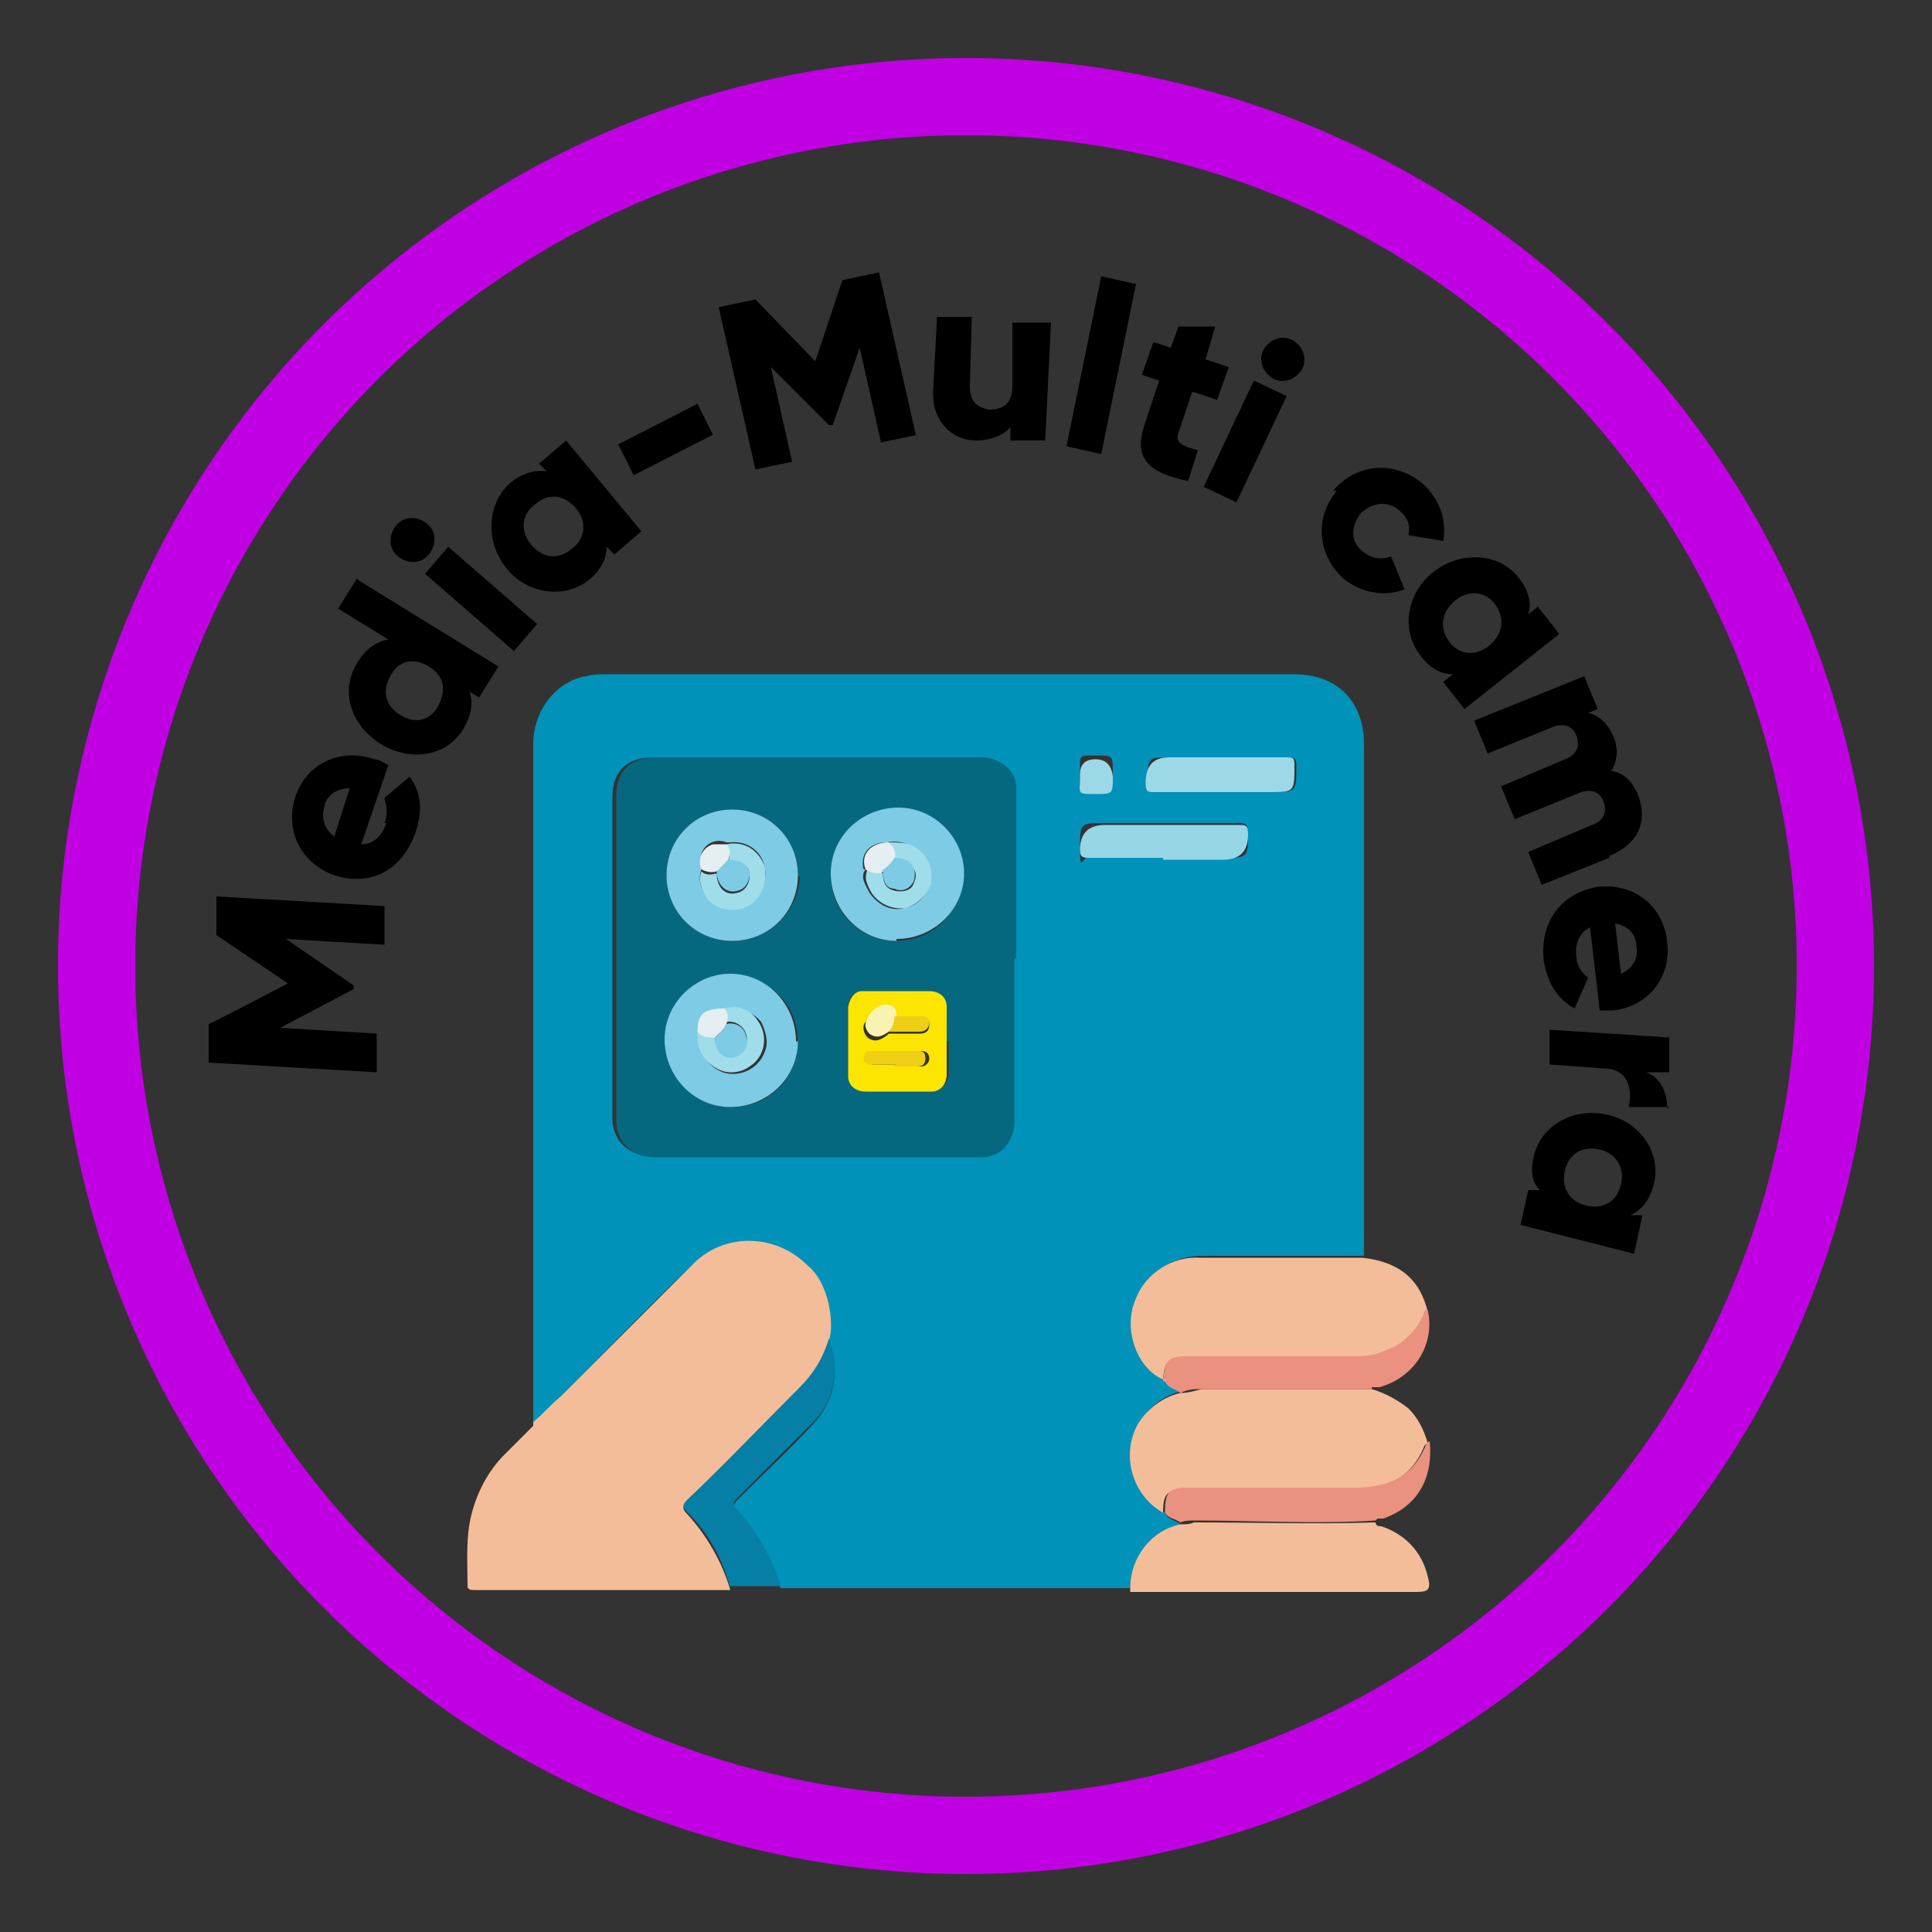 <?xml version="1.0" encoding="UTF-8"?><svg id="Layer_1" xmlns="http://www.w3.org/2000/svg" viewBox="0 0 100 100"><rect x="0" y="0" width="100" height="100" fill="#333333" stroke="none"/><defs><style>.cls-1{fill:#eb917f;}.cls-2{fill:#fbe501;}.cls-3{fill:#f9f3b1;}.cls-4{fill:#f3bd99;}.cls-5{fill:none;stroke:#c000e2;stroke-miterlimit:10;stroke-width:4px;}.cls-6{fill:#f4bd99;}.cls-7{fill:#06687f;}.cls-8{fill:#97d6e5;}.cls-9{fill:#7dcbe5;}.cls-10{fill:#eecf15;}.cls-11{fill:#9dd8e6;}.cls-12{fill:#0092b9;}.cls-13{fill:#e5eff1;}.cls-14{fill:#9fddea;}.cls-15{fill:#067fa6;}</style></defs><circle class="cls-5" cx="50" cy="50" r="45"/><path d="m19.9,46.9v2c-.1,0-5.1-.3-5.1-.3l3.5,2.4v.2s-3.8,2-3.8,2l5,.3v2c-.1,0-8.7-.5-8.7-.5v-2c.1,0,4.1-2.1,4.1-2.1l-3.7-2.5v-2c.1,0,8.7.5,8.7.5Z"/><path d="m19.9,42.6c.2-.5.1-.9,0-1.3l1.3-1.1c.6.8.7,1.8.3,2.9-.7,2-2.4,2.8-4.2,2.2-1.7-.6-2.6-2.3-2-4.1.6-1.7,2.3-2.5,4.1-1.9.2,0,.5.2.7.3l-1.4,4.1c.7,0,1.1-.5,1.3-1.1Zm-1.8-1.8c-.7,0-1.2.4-1.3.9-.2.7,0,1.2.5,1.6l.8-2.5Z"/><path d="m18.5,30l7.3,4.5-1,1.6-.5-.3c.2.6.1,1.2-.3,1.9-.8,1.4-2.7,1.8-4.3.8-1.6-1-2.1-2.8-1.2-4.2.4-.7,1-1.1,1.6-1.2l-2.6-1.6,1-1.6Zm3.7,4.5c-.8-.5-1.6-.3-2,.5-.4.7-.3,1.5.5,2s1.6.3,2-.5.3-1.5-.5-2Z"/><path d="m20.6,28.8c-.5-.4-.5-1.1-.1-1.6.4-.5,1.1-.5,1.6-.1.5.4.5,1.1.1,1.6-.4.5-1.1.5-1.6.1Zm1.4.9l1.2-1.4,4.6,4-1.2,1.4-4.6-4Z"/><path d="m29.3,22.8l3.9,4.7-1.4,1.2-.4-.4c0,.6-.3,1.2-.9,1.7-1.2,1-3.2.8-4.3-.6s-1-3.3.2-4.4c.6-.5,1.3-.7,1.9-.6l-.4-.4,1.4-1.2Zm.5,3.5c-.6-.7-1.4-.8-2.1-.2-.7.5-.8,1.4-.2,2.1.6.7,1.4.8,2.1.2.7-.5.8-1.4.2-2.1Z"/><path d="m32,23l4.1-2.1.8,1.6-4.1,2.1-.8-1.6Z"/><path d="m47.5,22.5l-1.9.4-1.1-4.9-1.4,4h-.2s-3-3-3-3l1.1,4.9-1.9.4-1.9-8.4,1.9-.4,3.1,3.2,1.4-4.2,1.9-.4,1.9,8.4Z"/><path d="m54.4,16.7l-.3,6.1h-1.8c0,0,0-.7,0-.7-.3.4-1,.7-1.8.7-1.2,0-2.3-1-2.2-2.6l.2-3.8h1.8c0,0-.1,3.6-.1,3.6,0,.8.4,1.1,1,1.2.7,0,1.2-.3,1.2-1.2v-3.3c.1,0,2,0,2,0Z"/><path d="m57,14.3l1.8.4-1.8,8.8-1.8-.4,1.8-8.8Z"/><path d="m61.7,20.3l-.7,2.1c-.2.5.2.7,1,.9l-.5,1.6c-2.4-.5-2.8-1.4-2.2-3.1l.7-2.1-.9-.3.6-1.7.9.3.4-1.1h1.9c0,0-.5,1.7-.5,1.7l1.2.4-.6,1.7-1.2-.4Z"/><path d="m64.9,19.7l1.7.8-2.6,5.5-1.7-.8,2.6-5.5Zm.5-1.6c.3-.5.9-.8,1.5-.5.5.3.8.9.5,1.5-.3.5-.9.8-1.5.5-.5-.3-.8-.9-.5-1.5Z"/><path d="m69,25.4c1.2-1.4,3.1-1.6,4.6-.4.9.8,1.3,1.9,1.1,3l-1.8-.3c.1-.5,0-.9-.5-1.3-.6-.5-1.4-.4-2,.2-.5.7-.5,1.5.2,2,.4.3.9.4,1.4.2l.7,1.7c-1,.4-2.2.2-3.1-.5-1.4-1.2-1.6-3.2-.4-4.6Z"/><path d="m80.6,32.9l-4.8,3.8-1.1-1.4.5-.4c-.6,0-1.2-.3-1.7-1-1-1.3-.7-3.2.7-4.3,1.4-1.1,3.4-1,4.4.3.5.6.7,1.3.5,1.9l.5-.4,1.1,1.4Zm-3.5.5c.7-.6.8-1.4.3-2.1-.5-.7-1.4-.8-2.1-.2-.7.6-.8,1.4-.3,2.1.5.7,1.4.8,2.1.2Z"/><path d="m83.3,44.4l-3.5,1.4-.7-1.7,3.3-1.4c.6-.2.8-.7.6-1.2-.2-.6-.8-.7-1.4-.4l-3.2,1.3-.7-1.7,3.3-1.4c.6-.2.8-.7.6-1.2-.2-.6-.8-.7-1.4-.4l-3.2,1.3-.7-1.7,5.7-2.3.7,1.7-.5.2c.5.1,1,.5,1.3,1.2.3.7.2,1.3-.1,1.8.6.1,1.1.5,1.4,1.3.5,1.3,0,2.5-1.5,3.1Z"/><path d="m81.6,49.5c0,.5.3.9.6,1.1l-.7,1.6c-.9-.5-1.4-1.3-1.6-2.5-.2-2.1,1-3.5,2.8-3.8,1.8-.2,3.4.9,3.6,2.9.2,1.8-1,3.3-2.8,3.5-.3,0-.5,0-.7,0l-.5-4.3c-.6.3-.8.9-.7,1.6Zm2.3.9c.7-.3.9-.9.8-1.4,0-.7-.5-1.1-1.1-1.2l.3,2.6Z"/><path d="m86.4,57.3h-2.1c.2-.9,0-2-1.3-2l-2.8-.2v-1.8c.1,0,6.2.4,6.2.4v1.8c-.1,0-1.2,0-1.2,0,.8.3,1.1,1.1,1.1,1.9Z"/><path d="m84.6,64.9l-5.9-1.5.4-1.8h.6c-.4-.4-.5-1-.3-1.8.4-1.6,2.1-2.5,3.8-2.1,1.8.4,2.8,2.1,2.4,3.6-.2.8-.6,1.3-1.2,1.6h.6c0,.1-.4,1.9-.4,1.9Zm-2.5-2.5c.9.2,1.6-.2,1.8-1.1.2-.8-.2-1.6-1.1-1.8-.9-.2-1.6.2-1.8,1.1-.2.8.2,1.6,1.1,1.8Z"/><path class="cls-12" d="m58.5,82.2h-18.1c-.4-1.5-1.2-2.8-2.2-3.9-.3-.3-.3-.4,0-.7,1.3-1.3,2.6-2.5,3.8-3.8,1.2-1.2,1.5-2.9.9-4.4.1-.6,0-1.3,0-1.9-.6-2.3-2.9-3.7-5.1-3.1-.8.2-1.4.6-2,1.1-2.3,2.2-4.5,4.5-6.8,6.8-.4.4-.9.9-1.4,1.3v-35.1c0-1.5.9-2.9,2.3-3.4.4-.1.8-.2,1.3-.2h35.8c2.2,0,3.6,1.4,3.6,3.6v26.5h-8.4c-1.4,0-2.8.8-3.3,2.1-.7,1.6,0,3.6,1.4,4.2h.1c.2.5.6.4.8.7-1.8.4-3,2.2-2.5,4.1.2.9.8,1.7,1.6,2.2h0c.2.4.6.4.8.6-1.6.4-2.6,1.8-2.6,3.4Zm-6-32.6v-8.5c0-1-.7-1.9-1.7-1.9,0,0-.2,0-.3,0h-16.7c-1.3,0-2.1.7-2.1,2v16.7c0,1,.7,1.8,1.7,1.9,0,0,.2,0,.3,0h16.9c.9,0,1.7-.6,1.8-1.5,0-.1,0-.2,0-.3,0-2.8,0-5.6,0-8.5Zm7.7-5.2h3.1c1.3,0,1.3,0,1.3-1.3,0-.4-.1-.5-.5-.5h-6.9c-1.3,0-1.3,0-1.3,1.3s.1.5.5.4c1.3,0,2.5,0,3.8,0h0Zm3.1-5.2h-2.7c-1.2,0-1.2,0-1.2,1.3,0,.4.2.5.5.5h5.9c1.3,0,1.3,0,1.3-1.4,0-.3-.1-.4-.4-.4-1.1,0-2.3,0-3.4,0h0Zm-7.4.8c0,1-.2.9.8.9q.9,0,.9-.9c0-.9,0-.9-.9-.9s-.8,0-.8.8Z"/><path class="cls-6" d="m27.6,73.6c.5-.4.9-.9,1.4-1.3,2.3-2.3,4.5-4.5,6.8-6.8,1.6-1.7,4.3-1.7,6,0,.6.5.9,1.2,1.1,2,.1.6.2,1.3,0,1.9-.3.9-.8,1.8-1.5,2.5-2,1.9-3.9,3.9-5.8,5.8-.3.3-.3.4,0,.7,1,1.1,1.8,2.5,2.2,3.9h-13.2c-.2,0-.4,0-.4-.2,0-1.3-.1-2.5.2-3.7.3-1.2.9-2.3,1.7-3.1l1.5-1.5Z"/><path class="cls-4" d="m60.2,71.4c-1.4-.6-2.1-2.7-1.4-4.2.5-1.3,1.9-2.2,3.3-2.1h8.4c1.9.2,3,1.1,3.4,2.8-.2,0-.2.1-.2.2-.4.9-1.1,1.6-2,1.9-.6.2-1.2.3-1.8.3h-8.4c-1,0-1.2,0-1.3,1.1Z"/><path class="cls-6" d="m60.2,78.3c-1.6-.9-2.2-3-1.3-4.6.5-.8,1.3-1.4,2.2-1.6.4,0,.7-.1,1.1-.2h8.8c.7.2,1.4.6,1.9,1,.5.5.8,1.1,1,1.8,0,0-.2.1-.2.2-.7,1.7-2.1,2.2-3.7,2.2h-8.6c-1,0-1.2.2-1.2,1.2Z"/><path class="cls-6" d="m58.5,82.2c0-1.6,1.1-3,2.6-3.3.2,0,.5,0,.7-.1,3.1,0,6.3.1,9.4,0,0,.2.2.2.3.2,1.2.4,2.1,1.3,2.4,2.6.2.7,0,.8-.6.8h-14.3c-.2,0-.4,0-.5,0Z"/><path class="cls-15" d="m37.8,82.2c-.4-1.5-1.1-2.8-2.2-3.9-.3-.3-.3-.4,0-.7,2-1.9,3.9-3.9,5.8-5.8.7-.7,1.2-1.5,1.5-2.5.6,1.5.3,3.3-.9,4.4-1.3,1.3-2.6,2.6-3.8,3.8-.3.3-.3.4,0,.7,1,1.1,1.8,2.5,2.2,3.9h-2.6Z"/><path class="cls-1" d="m71.2,78.7c-3.1.2-6.3,0-9.4,0-.2,0-.5,0-.7.1-.3-.2-.6-.2-.8-.5h0c0-1.1.2-1.3,1.2-1.3h8.6c1.7,0,3-.5,3.7-2.2,0,0,.1-.2.2-.2.2,2-.7,3.4-2.4,4,0,0-.2,0-.3,0Z"/><path class="cls-1" d="m71,71.9h-8.8c-.4,0-.7,0-1.1.2-.2-.2-.6-.2-.8-.6h-.1c.1-1.1.2-1.3,1.3-1.3h8.4c.6,0,1.2,0,1.8-.3.9-.3,1.6-1,2-1.9,0-.1,0-.2.2-.2.4,1.8-.7,3.5-2.5,4-.1,0-.3,0-.4,0Z"/><path class="cls-7" d="m52.5,49.6v8.5c0,.9-.6,1.7-1.5,1.8-.1,0-.2,0-.3,0h-16.9c-1,0-1.8-.7-1.9-1.7,0,0,0-.2,0-.3v-16.7c0-1.3.7-2,2.1-2h16.7c1,0,1.9.6,1.9,1.6,0,0,0,.2,0,.3v8.5Zm-11.2,4.3c0-1.9-1.5-3.4-3.4-3.4-1.9,0-3.4,1.5-3.4,3.4,0,1.9,1.5,3.4,3.4,3.4,0,0,0,0,0,0,1.9,0,3.4-1.5,3.4-3.4Zm0-8.6c0-1.9-1.5-3.4-3.4-3.4-1.9,0-3.4,1.5-3.4,3.4,0,1.9,1.5,3.4,3.4,3.4,1.9,0,3.4-1.5,3.5-3.3,0,0,0,0,0,0h0Zm5.1,3.4c1.9,0,3.4-1.5,3.4-3.4,0-1.9-1.5-3.4-3.4-3.4-1.9,0-3.4,1.5-3.4,3.4,0,0,0,0,0,0,0,1.9,1.5,3.4,3.4,3.4,0,0,0,0,0,0h0Zm2.6,5.2v-1.6c0-.5-.3-.9-.7-1,0,0-.1,0-.2,0h-3.3c-.4,0-.9.3-.9.7,0,0,0,.1,0,.2v3.3c0,.5.3.9.8.9,0,0,.1,0,.2,0h3.3c.5,0,.9-.3.9-.8,0,0,0,0,0-.1,0-.6,0-1.1,0-1.6Z"/><path class="cls-8" d="m60.2,44.4h-3.8c-.3,0-.5,0-.5-.4q0-1.3,1.3-1.3h6.9c.4,0,.5,0,.5.5q0,1.3-1.3,1.3h-3.1Z"/><path class="cls-11" d="m63.2,39.2h3.4c.3,0,.4,0,.4.4,0,1.4,0,1.4-1.3,1.4h-5.9c-.4,0-.5,0-.5-.5q0-1.3,1.2-1.3h2.7Z"/><path class="cls-11" d="m55.9,40.1q0-.8.8-.8t.9.9c0,.9,0,.9-.9.9-1,0-.8,0-.8-.9Z"/><path class="cls-4" d="m60.2,71.4h.1c0,.1-.1,0-.1,0Z"/><path class="cls-6" d="m60.2,78.3h0c0,0,0,0,0,0Z"/><path class="cls-9" d="m41.3,53.9c0,1.9-1.6,3.4-3.5,3.4-1.9,0-3.4-1.6-3.4-3.5,0-1.9,1.6-3.4,3.4-3.4,1.9,0,3.4,1.6,3.4,3.5h0Zm-5.1-.5v.4c0,.8.5,1.4,1.2,1.7.9.3,1.9-.2,2.2-1.1.2-.5,0-1.1-.2-1.5-.4-.5-1.1-.8-1.7-.6-1.1,0-1.4.3-1.4,1.2h0Z"/><path class="cls-9" d="m41.3,45.3c0,1.9-1.5,3.4-3.4,3.4-1.9,0-3.4-1.5-3.4-3.4,0-1.9,1.5-3.4,3.4-3.4,0,0,0,0,0,0,1.9,0,3.4,1.5,3.4,3.4,0,0,0,0,0,0Zm-5-.3c-.2.6,0,1.3.6,1.7.6.4,1.4.4,2,0,.5-.4.8-1,.7-1.7-.1-.9-.9-1.5-1.8-1.4,0,0-.1,0-.2,0-.5-.2-1.1,0-1.3.6,0,.2,0,.5,0,.7h0Z"/><path class="cls-9" d="m46.4,48.7c-1.9,0-3.4-1.6-3.4-3.5,0-1.9,1.6-3.4,3.5-3.4,1.9,0,3.4,1.6,3.4,3.4,0,1.9-1.6,3.4-3.5,3.4Zm-1.6-3.7c-.3.4,0,.8.2,1.2.4.6,1.1,1,1.8.8.7-.1,1.2-.7,1.3-1.3.2-.8-.2-1.5-.9-1.9-.4-.2-.8-.3-1.3-.2-.9,0-1.4.6-1.2,1.4Z"/><path class="cls-2" d="m49,53.9v1.7c0,.5-.3.9-.8.9,0,0,0,0-.1,0h-3.3c-.5,0-.9-.3-.9-.8,0,0,0-.1,0-.2v-3.3c0-.4.3-.9.7-.9,0,0,.1,0,.2,0h3.3c.5,0,.9.3.9.8,0,0,0,.1,0,.2,0,.5,0,1.1,0,1.6Zm-3-.4h1.6c.3,0,.5-.1.5-.5s-.3-.3-.5-.3h-1.3c0-.3-.3-.4-.5-.5-.4,0-.8.3-1,.7-.2.2-.1.6.1.8.4.3.7.1,1-.1,0,0,0,0,0,0h0Zm.4,1.7h1.3c.2,0,.4-.2.4-.4,0,0,0,0,0,0,0-.3-.2-.4-.4-.4h-2.5c-.2,0-.4.1-.4.3,0,0,0,0,0,0,0,.2.2.4.4.4,0,0,0,0,0,0,.4,0,.8,0,1.3,0h0Z"/><path class="cls-14" d="m37.5,52.2c.6-.2,1.3,0,1.7.6.6.8.4,1.9-.4,2.4-.4.3-1,.4-1.5.2-.7-.3-1.2-.9-1.2-1.7v-.4c.2.3.5.4.9.3,0,.8.5,1.2,1.1,1,.4-.2.7-.6.5-1.1-.1-.4-.6-.7-1-.6,0-.3,0-.6-.1-.8Z"/><path class="cls-13" d="m37.5,52.2c.2.2.2.5.1.8-.1.3-.4.5-.6.7-.3,0-.7,0-.9-.3,0-.9.3-1.2,1.4-1.2Z"/><path class="cls-14" d="m37.6,43.7c.9-.2,1.7.3,2,1.2,0,0,0,.1,0,.2.1.6-.2,1.3-.7,1.7-.6.4-1.4.4-2,0-.5-.4-.8-1.1-.6-1.7.2.2.5.2.8.1,0,.8.5,1.2,1.1,1,.4-.1.6-.5.6-.9,0-.5-.4-.7-1.1-.7.1-.3,0-.6-.1-.8Z"/><path class="cls-13" d="m37.1,45.1c-.3.1-.6,0-.8-.1-.2-.5,0-1.1.6-1.3.2,0,.5,0,.7,0,.2.2.2.5.1.8-.2.2-.4.5-.6.6Z"/><path class="cls-14" d="m46,43.6c.4,0,.9,0,1.3.2.7.4,1,1.1.9,1.9-.2.6-.7,1.1-1.3,1.3-.7.1-1.4-.2-1.8-.8-.2-.4-.4-.7-.2-1.2.2.1.5.2.8.2,0,.4.1.8.6.9.4.1.9,0,1-.4.3-.6-.1-1.1-1-1.2,0-.3,0-.7-.3-.9Z"/><path class="cls-13" d="m46,43.6c.3.2.4.6.3.9-.2.3-.4.5-.7.7-.3,0-.5,0-.8-.2-.3-.8.3-1.4,1.2-1.4Z"/><path class="cls-10" d="m46.4,55.1h-1.3c-.2,0-.4-.1-.4-.3,0,0,0,0,0,0,0-.2.1-.4.3-.4,0,0,0,0,0,0h2.5c.2,0,.4,0,.4.4,0,.2-.1.4-.4.4,0,0,0,0,0,0-.4,0-.8,0-1.3,0Z"/><path class="cls-3" d="m46,53.4s0,0,0,0c-.3.2-.6.4-1,.1-.2-.2-.3-.5-.1-.8.2-.4.5-.7,1-.7.3,0,.5.2.5.5,0,.3,0,.6-.3.8Z"/><path class="cls-10" d="m46,53.4c.2-.2.3-.5.3-.8h1.3c.2,0,.5,0,.5.3s-.2.5-.5.5h-1.6Z"/><path class="cls-9" d="m37,53.7c.2-.2.5-.4.6-.7.4-.1.9.1,1,.6.2.4,0,.9-.5,1.1-.6.2-1.1-.2-1.1-1Z"/><path class="cls-9" d="m37.1,45.1c.2-.2.4-.4.6-.6.6,0,1,.2,1.1.7,0,.4-.2.8-.6.9-.6.2-1.1-.3-1.1-1Z"/><path class="cls-9" d="m45.6,45.1c.3-.2.5-.4.7-.7.8,0,1.2.5,1,1.2-.2.4-.6.6-1,.4-.5,0-.6-.5-.6-.9Z"/></svg>